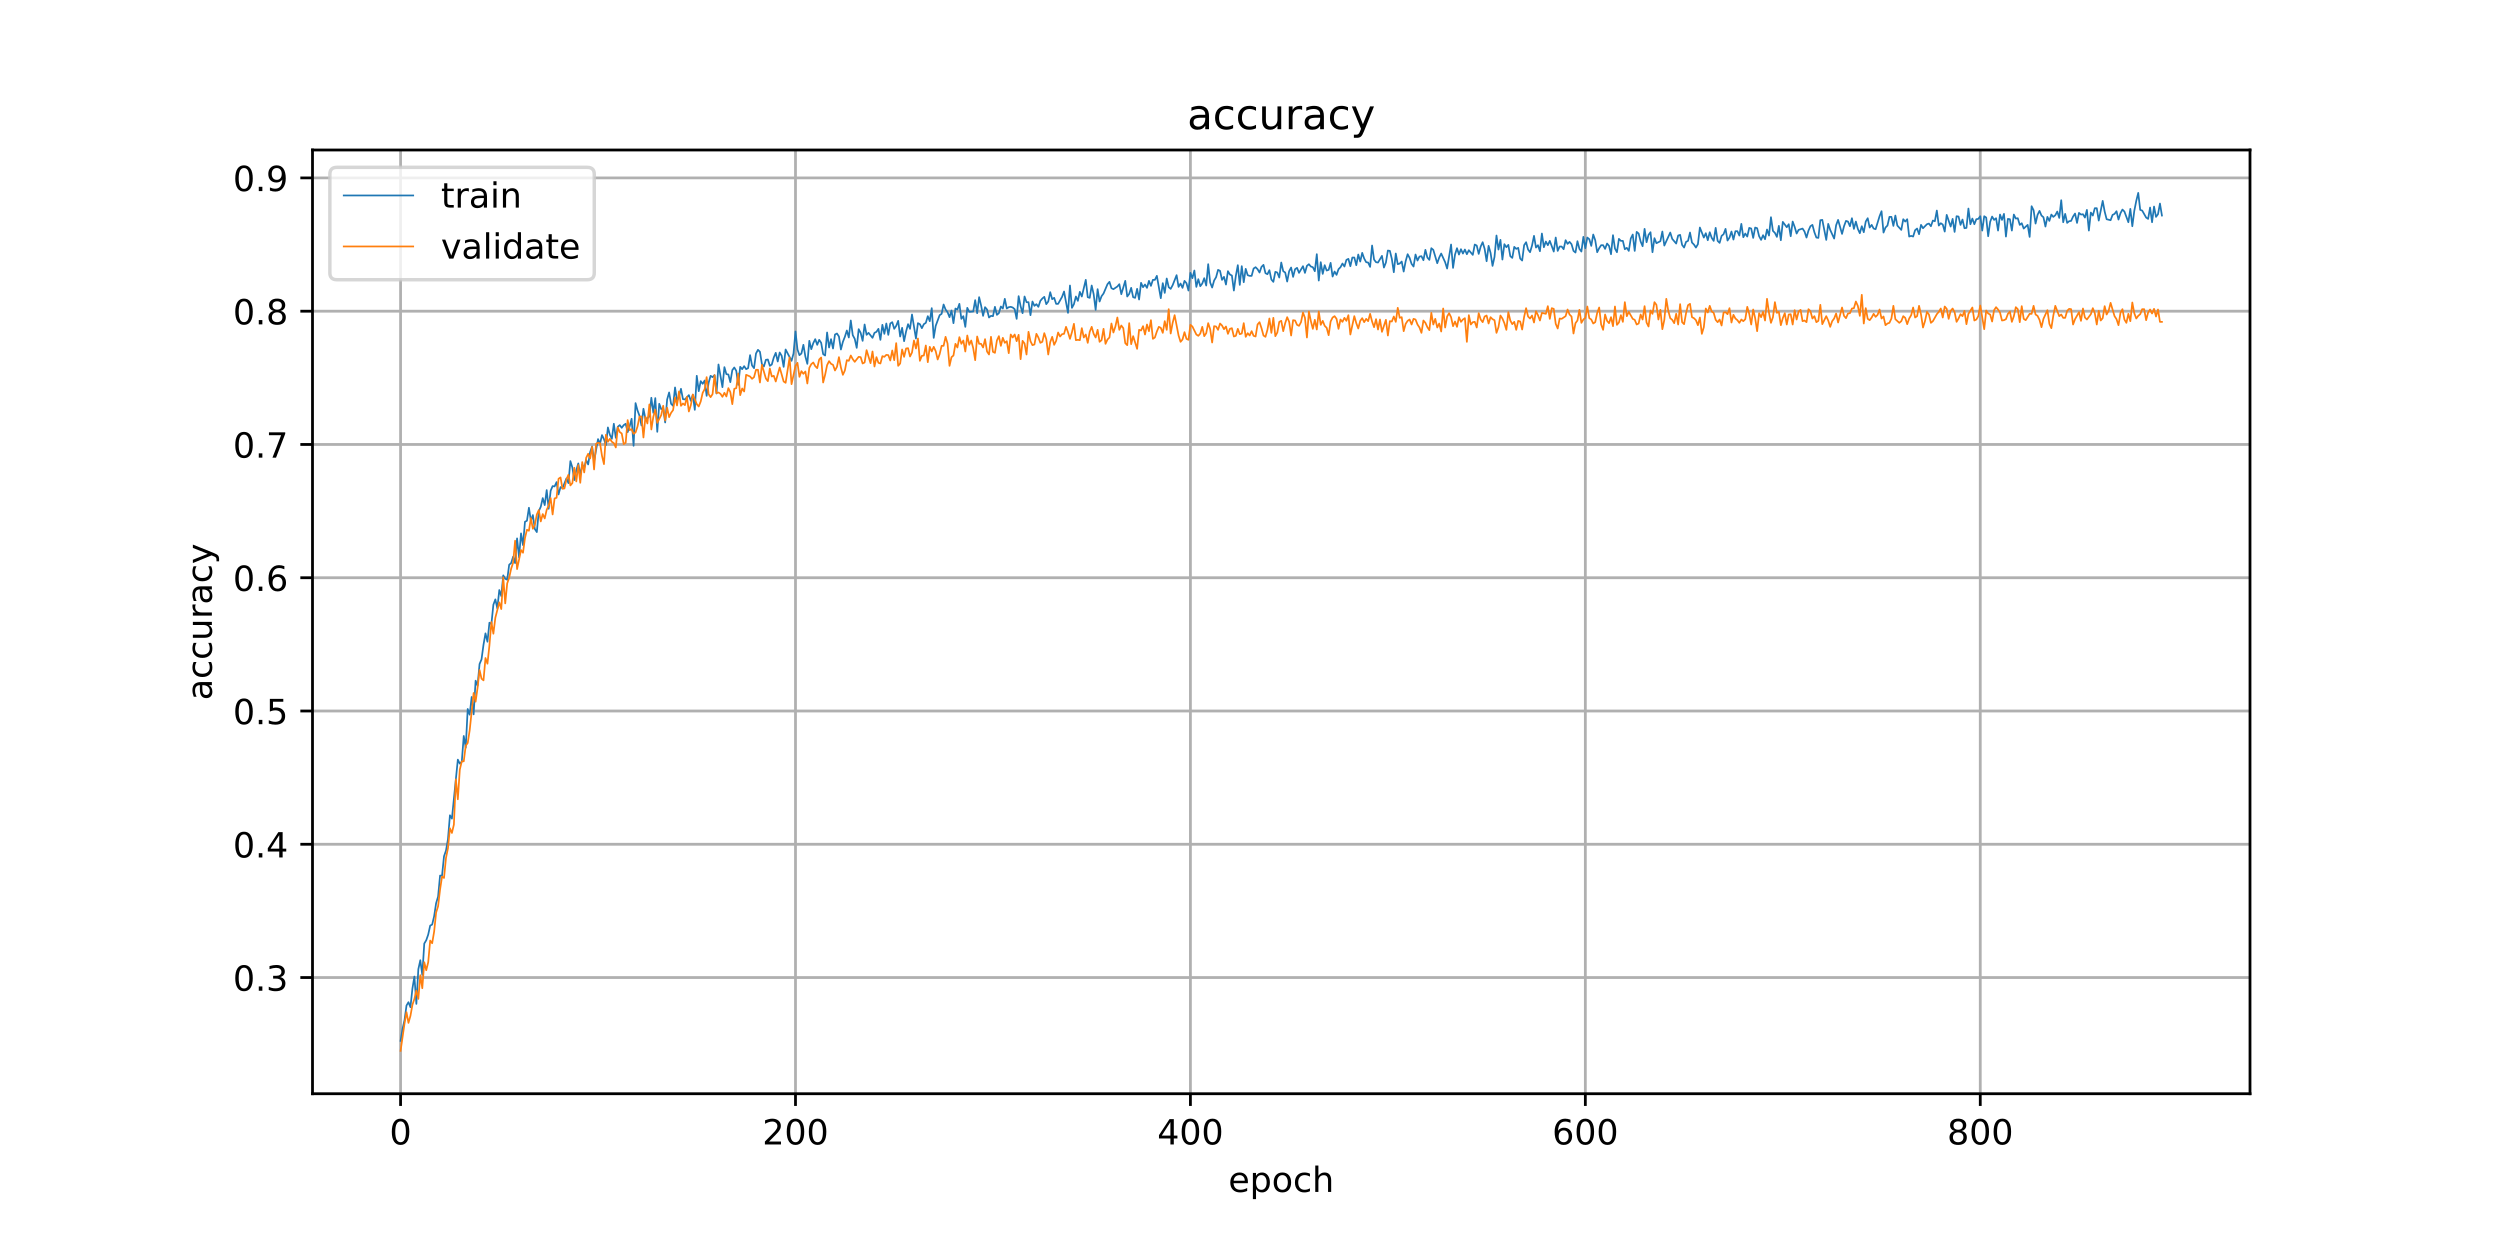 <?xml version="1.0" encoding="utf-8" standalone="no"?>
<!DOCTYPE svg PUBLIC "-//W3C//DTD SVG 1.1//EN"
  "http://www.w3.org/Graphics/SVG/1.1/DTD/svg11.dtd">
<!-- Created with matplotlib (https://matplotlib.org/) -->
<svg height="360pt" version="1.1" viewBox="0 0 720 360" width="720pt" xmlns="http://www.w3.org/2000/svg" xmlns:xlink="http://www.w3.org/1999/xlink">
 <defs>
  <style type="text/css">
*{stroke-linecap:butt;stroke-linejoin:round;}
  </style>
 </defs>
 <g id="figure_1">
  <g id="patch_1">
   <path d="M 0 360 
L 720 360 
L 720 0 
L 0 0 
z
" style="fill:#ffffff;"/>
  </g>
  <g id="axes_1">
   <g id="patch_2">
    <path d="M 90 315 
L 648 315 
L 648 43.2 
L 90 43.2 
z
" style="fill:#ffffff;"/>
   </g>
   <g id="matplotlib.axis_1">
    <g id="xtick_1">
     <g id="line2d_1">
      <path clip-path="url(#pf3c2c5bb67)" d="M 115.364 315 
L 115.364 43.2 
" style="fill:none;stroke:#b0b0b0;stroke-linecap:square;stroke-width:0.8;"/>
     </g>
     <g id="line2d_2">
      <defs>
       <path d="M 0 0 
L 0 3.5 
" id="m7da9f12773" style="stroke:#000000;stroke-width:0.8;"/>
      </defs>
      <g>
       <use style="stroke:#000000;stroke-width:0.8;" x="115.364" xlink:href="#m7da9f12773" y="315"/>
      </g>
     </g>
     <g id="text_1">
      <!-- 0 -->
      <defs>
       <path d="M 31.781 66.406 
Q 24.172 66.406 20.328 58.906 
Q 16.5 51.422 16.5 36.375 
Q 16.5 21.391 20.328 13.891 
Q 24.172 6.391 31.781 6.391 
Q 39.453 6.391 43.281 13.891 
Q 47.125 21.391 47.125 36.375 
Q 47.125 51.422 43.281 58.906 
Q 39.453 66.406 31.781 66.406 
z
M 31.781 74.219 
Q 44.047 74.219 50.516 64.516 
Q 56.984 54.828 56.984 36.375 
Q 56.984 17.969 50.516 8.266 
Q 44.047 -1.422 31.781 -1.422 
Q 19.531 -1.422 13.062 8.266 
Q 6.594 17.969 6.594 36.375 
Q 6.594 54.828 13.062 64.516 
Q 19.531 74.219 31.781 74.219 
z
" id="DejaVuSans-48"/>
      </defs>
      <g transform="translate(112.182 329.598)scale(0.1 -0.1)">
       <use xlink:href="#DejaVuSans-48"/>
      </g>
     </g>
    </g>
    <g id="xtick_2">
     <g id="line2d_3">
      <path clip-path="url(#pf3c2c5bb67)" d="M 229.102 315 
L 229.102 43.2 
" style="fill:none;stroke:#b0b0b0;stroke-linecap:square;stroke-width:0.8;"/>
     </g>
     <g id="line2d_4">
      <g>
       <use style="stroke:#000000;stroke-width:0.8;" x="229.102" xlink:href="#m7da9f12773" y="315"/>
      </g>
     </g>
     <g id="text_2">
      <!-- 200 -->
      <defs>
       <path d="M 19.188 8.297 
L 53.609 8.297 
L 53.609 0 
L 7.328 0 
L 7.328 8.297 
Q 12.938 14.109 22.625 23.891 
Q 32.328 33.688 34.812 36.531 
Q 39.547 41.844 41.422 45.531 
Q 43.312 49.219 43.312 52.781 
Q 43.312 58.594 39.234 62.25 
Q 35.156 65.922 28.609 65.922 
Q 23.969 65.922 18.812 64.312 
Q 13.672 62.703 7.812 59.422 
L 7.812 69.391 
Q 13.766 71.781 18.938 73 
Q 24.125 74.219 28.422 74.219 
Q 39.75 74.219 46.484 68.547 
Q 53.219 62.891 53.219 53.422 
Q 53.219 48.922 51.531 44.891 
Q 49.859 40.875 45.406 35.406 
Q 44.188 33.984 37.641 27.219 
Q 31.109 20.453 19.188 8.297 
z
" id="DejaVuSans-50"/>
      </defs>
      <g transform="translate(219.558 329.598)scale(0.1 -0.1)">
       <use xlink:href="#DejaVuSans-50"/>
       <use x="63.623" xlink:href="#DejaVuSans-48"/>
       <use x="127.246" xlink:href="#DejaVuSans-48"/>
      </g>
     </g>
    </g>
    <g id="xtick_3">
     <g id="line2d_5">
      <path clip-path="url(#pf3c2c5bb67)" d="M 342.84 315 
L 342.84 43.2 
" style="fill:none;stroke:#b0b0b0;stroke-linecap:square;stroke-width:0.8;"/>
     </g>
     <g id="line2d_6">
      <g>
       <use style="stroke:#000000;stroke-width:0.8;" x="342.84" xlink:href="#m7da9f12773" y="315"/>
      </g>
     </g>
     <g id="text_3">
      <!-- 400 -->
      <defs>
       <path d="M 37.797 64.312 
L 12.891 25.391 
L 37.797 25.391 
z
M 35.203 72.906 
L 47.609 72.906 
L 47.609 25.391 
L 58.016 25.391 
L 58.016 17.188 
L 47.609 17.188 
L 47.609 0 
L 37.797 0 
L 37.797 17.188 
L 4.891 17.188 
L 4.891 26.703 
z
" id="DejaVuSans-52"/>
      </defs>
      <g transform="translate(333.296 329.598)scale(0.1 -0.1)">
       <use xlink:href="#DejaVuSans-52"/>
       <use x="63.623" xlink:href="#DejaVuSans-48"/>
       <use x="127.246" xlink:href="#DejaVuSans-48"/>
      </g>
     </g>
    </g>
    <g id="xtick_4">
     <g id="line2d_7">
      <path clip-path="url(#pf3c2c5bb67)" d="M 456.578 315 
L 456.578 43.2 
" style="fill:none;stroke:#b0b0b0;stroke-linecap:square;stroke-width:0.8;"/>
     </g>
     <g id="line2d_8">
      <g>
       <use style="stroke:#000000;stroke-width:0.8;" x="456.578" xlink:href="#m7da9f12773" y="315"/>
      </g>
     </g>
     <g id="text_4">
      <!-- 600 -->
      <defs>
       <path d="M 33.016 40.375 
Q 26.375 40.375 22.484 35.828 
Q 18.609 31.297 18.609 23.391 
Q 18.609 15.531 22.484 10.953 
Q 26.375 6.391 33.016 6.391 
Q 39.656 6.391 43.531 10.953 
Q 47.406 15.531 47.406 23.391 
Q 47.406 31.297 43.531 35.828 
Q 39.656 40.375 33.016 40.375 
z
M 52.594 71.297 
L 52.594 62.312 
Q 48.875 64.062 45.094 64.984 
Q 41.312 65.922 37.594 65.922 
Q 27.828 65.922 22.672 59.328 
Q 17.531 52.734 16.797 39.406 
Q 19.672 43.656 24.016 45.922 
Q 28.375 48.188 33.594 48.188 
Q 44.578 48.188 50.953 41.516 
Q 57.328 34.859 57.328 23.391 
Q 57.328 12.156 50.688 5.359 
Q 44.047 -1.422 33.016 -1.422 
Q 20.359 -1.422 13.672 8.266 
Q 6.984 17.969 6.984 36.375 
Q 6.984 53.656 15.188 63.938 
Q 23.391 74.219 37.203 74.219 
Q 40.922 74.219 44.703 73.484 
Q 48.484 72.75 52.594 71.297 
z
" id="DejaVuSans-54"/>
      </defs>
      <g transform="translate(447.035 329.598)scale(0.1 -0.1)">
       <use xlink:href="#DejaVuSans-54"/>
       <use x="63.623" xlink:href="#DejaVuSans-48"/>
       <use x="127.246" xlink:href="#DejaVuSans-48"/>
      </g>
     </g>
    </g>
    <g id="xtick_5">
     <g id="line2d_9">
      <path clip-path="url(#pf3c2c5bb67)" d="M 570.317 315 
L 570.317 43.2 
" style="fill:none;stroke:#b0b0b0;stroke-linecap:square;stroke-width:0.8;"/>
     </g>
     <g id="line2d_10">
      <g>
       <use style="stroke:#000000;stroke-width:0.8;" x="570.317" xlink:href="#m7da9f12773" y="315"/>
      </g>
     </g>
     <g id="text_5">
      <!-- 800 -->
      <defs>
       <path d="M 31.781 34.625 
Q 24.75 34.625 20.719 30.859 
Q 16.703 27.094 16.703 20.516 
Q 16.703 13.922 20.719 10.156 
Q 24.75 6.391 31.781 6.391 
Q 38.812 6.391 42.859 10.172 
Q 46.922 13.969 46.922 20.516 
Q 46.922 27.094 42.891 30.859 
Q 38.875 34.625 31.781 34.625 
z
M 21.922 38.812 
Q 15.578 40.375 12.031 44.719 
Q 8.5 49.078 8.5 55.328 
Q 8.5 64.062 14.719 69.141 
Q 20.953 74.219 31.781 74.219 
Q 42.672 74.219 48.875 69.141 
Q 55.078 64.062 55.078 55.328 
Q 55.078 49.078 51.531 44.719 
Q 48 40.375 41.703 38.812 
Q 48.828 37.156 52.797 32.312 
Q 56.781 27.484 56.781 20.516 
Q 56.781 9.906 50.312 4.234 
Q 43.844 -1.422 31.781 -1.422 
Q 19.734 -1.422 13.25 4.234 
Q 6.781 9.906 6.781 20.516 
Q 6.781 27.484 10.781 32.312 
Q 14.797 37.156 21.922 38.812 
z
M 18.312 54.391 
Q 18.312 48.734 21.844 45.562 
Q 25.391 42.391 31.781 42.391 
Q 38.141 42.391 41.719 45.562 
Q 45.312 48.734 45.312 54.391 
Q 45.312 60.062 41.719 63.234 
Q 38.141 66.406 31.781 66.406 
Q 25.391 66.406 21.844 63.234 
Q 18.312 60.062 18.312 54.391 
z
" id="DejaVuSans-56"/>
      </defs>
      <g transform="translate(560.773 329.598)scale(0.1 -0.1)">
       <use xlink:href="#DejaVuSans-56"/>
       <use x="63.623" xlink:href="#DejaVuSans-48"/>
       <use x="127.246" xlink:href="#DejaVuSans-48"/>
      </g>
     </g>
    </g>
    <g id="text_6">
     <!-- epoch -->
     <defs>
      <path d="M 56.203 29.594 
L 56.203 25.203 
L 14.891 25.203 
Q 15.484 15.922 20.484 11.062 
Q 25.484 6.203 34.422 6.203 
Q 39.594 6.203 44.453 7.469 
Q 49.312 8.734 54.109 11.281 
L 54.109 2.781 
Q 49.266 0.734 44.188 -0.344 
Q 39.109 -1.422 33.891 -1.422 
Q 20.797 -1.422 13.156 6.188 
Q 5.516 13.812 5.516 26.812 
Q 5.516 40.234 12.766 48.109 
Q 20.016 56 32.328 56 
Q 43.359 56 49.781 48.891 
Q 56.203 41.797 56.203 29.594 
z
M 47.219 32.234 
Q 47.125 39.594 43.094 43.984 
Q 39.062 48.391 32.422 48.391 
Q 24.906 48.391 20.391 44.141 
Q 15.875 39.891 15.188 32.172 
z
" id="DejaVuSans-101"/>
      <path d="M 18.109 8.203 
L 18.109 -20.797 
L 9.078 -20.797 
L 9.078 54.688 
L 18.109 54.688 
L 18.109 46.391 
Q 20.953 51.266 25.266 53.625 
Q 29.594 56 35.594 56 
Q 45.562 56 51.781 48.094 
Q 58.016 40.188 58.016 27.297 
Q 58.016 14.406 51.781 6.484 
Q 45.562 -1.422 35.594 -1.422 
Q 29.594 -1.422 25.266 0.953 
Q 20.953 3.328 18.109 8.203 
z
M 48.688 27.297 
Q 48.688 37.203 44.609 42.844 
Q 40.531 48.484 33.406 48.484 
Q 26.266 48.484 22.188 42.844 
Q 18.109 37.203 18.109 27.297 
Q 18.109 17.391 22.188 11.75 
Q 26.266 6.109 33.406 6.109 
Q 40.531 6.109 44.609 11.75 
Q 48.688 17.391 48.688 27.297 
z
" id="DejaVuSans-112"/>
      <path d="M 30.609 48.391 
Q 23.391 48.391 19.188 42.75 
Q 14.984 37.109 14.984 27.297 
Q 14.984 17.484 19.156 11.844 
Q 23.344 6.203 30.609 6.203 
Q 37.797 6.203 41.984 11.859 
Q 46.188 17.531 46.188 27.297 
Q 46.188 37.016 41.984 42.703 
Q 37.797 48.391 30.609 48.391 
z
M 30.609 56 
Q 42.328 56 49.016 48.375 
Q 55.719 40.766 55.719 27.297 
Q 55.719 13.875 49.016 6.219 
Q 42.328 -1.422 30.609 -1.422 
Q 18.844 -1.422 12.172 6.219 
Q 5.516 13.875 5.516 27.297 
Q 5.516 40.766 12.172 48.375 
Q 18.844 56 30.609 56 
z
" id="DejaVuSans-111"/>
      <path d="M 48.781 52.594 
L 48.781 44.188 
Q 44.969 46.297 41.141 47.344 
Q 37.312 48.391 33.406 48.391 
Q 24.656 48.391 19.812 42.844 
Q 14.984 37.312 14.984 27.297 
Q 14.984 17.281 19.812 11.734 
Q 24.656 6.203 33.406 6.203 
Q 37.312 6.203 41.141 7.25 
Q 44.969 8.297 48.781 10.406 
L 48.781 2.094 
Q 45.016 0.344 40.984 -0.531 
Q 36.969 -1.422 32.422 -1.422 
Q 20.062 -1.422 12.781 6.344 
Q 5.516 14.109 5.516 27.297 
Q 5.516 40.672 12.859 48.328 
Q 20.219 56 33.016 56 
Q 37.156 56 41.109 55.141 
Q 45.062 54.297 48.781 52.594 
z
" id="DejaVuSans-99"/>
      <path d="M 54.891 33.016 
L 54.891 0 
L 45.906 0 
L 45.906 32.719 
Q 45.906 40.484 42.875 44.328 
Q 39.844 48.188 33.797 48.188 
Q 26.516 48.188 22.312 43.547 
Q 18.109 38.922 18.109 30.906 
L 18.109 0 
L 9.078 0 
L 9.078 75.984 
L 18.109 75.984 
L 18.109 46.188 
Q 21.344 51.125 25.703 53.562 
Q 30.078 56 35.797 56 
Q 45.219 56 50.047 50.172 
Q 54.891 44.344 54.891 33.016 
z
" id="DejaVuSans-104"/>
     </defs>
     <g transform="translate(353.772 343.277)scale(0.1 -0.1)">
      <use xlink:href="#DejaVuSans-101"/>
      <use x="61.523" xlink:href="#DejaVuSans-112"/>
      <use x="125" xlink:href="#DejaVuSans-111"/>
      <use x="186.182" xlink:href="#DejaVuSans-99"/>
      <use x="241.162" xlink:href="#DejaVuSans-104"/>
     </g>
    </g>
   </g>
   <g id="matplotlib.axis_2">
    <g id="ytick_1">
     <g id="line2d_11">
      <path clip-path="url(#pf3c2c5bb67)" d="M 90 281.535 
L 648 281.535 
" style="fill:none;stroke:#b0b0b0;stroke-linecap:square;stroke-width:0.8;"/>
     </g>
     <g id="line2d_12">
      <defs>
       <path d="M 0 0 
L -3.5 0 
" id="ma623a651d2" style="stroke:#000000;stroke-width:0.8;"/>
      </defs>
      <g>
       <use style="stroke:#000000;stroke-width:0.8;" x="90" xlink:href="#ma623a651d2" y="281.535"/>
      </g>
     </g>
     <g id="text_7">
      <!-- 0.3 -->
      <defs>
       <path d="M 10.688 12.406 
L 21 12.406 
L 21 0 
L 10.688 0 
z
" id="DejaVuSans-46"/>
       <path d="M 40.578 39.312 
Q 47.656 37.797 51.625 33 
Q 55.609 28.219 55.609 21.188 
Q 55.609 10.406 48.188 4.484 
Q 40.766 -1.422 27.094 -1.422 
Q 22.516 -1.422 17.656 -0.516 
Q 12.797 0.391 7.625 2.203 
L 7.625 11.719 
Q 11.719 9.328 16.594 8.109 
Q 21.484 6.891 26.812 6.891 
Q 36.078 6.891 40.938 10.547 
Q 45.797 14.203 45.797 21.188 
Q 45.797 27.641 41.281 31.266 
Q 36.766 34.906 28.719 34.906 
L 20.219 34.906 
L 20.219 43.016 
L 29.109 43.016 
Q 36.375 43.016 40.234 45.922 
Q 44.094 48.828 44.094 54.297 
Q 44.094 59.906 40.109 62.906 
Q 36.141 65.922 28.719 65.922 
Q 24.656 65.922 20.016 65.031 
Q 15.375 64.156 9.812 62.312 
L 9.812 71.094 
Q 15.438 72.656 20.344 73.438 
Q 25.25 74.219 29.594 74.219 
Q 40.828 74.219 47.359 69.109 
Q 53.906 64.016 53.906 55.328 
Q 53.906 49.266 50.438 45.094 
Q 46.969 40.922 40.578 39.312 
z
" id="DejaVuSans-51"/>
      </defs>
      <g transform="translate(67.097 285.334)scale(0.1 -0.1)">
       <use xlink:href="#DejaVuSans-48"/>
       <use x="63.623" xlink:href="#DejaVuSans-46"/>
       <use x="95.41" xlink:href="#DejaVuSans-51"/>
      </g>
     </g>
    </g>
    <g id="ytick_2">
     <g id="line2d_13">
      <path clip-path="url(#pf3c2c5bb67)" d="M 90 243.152 
L 648 243.152 
" style="fill:none;stroke:#b0b0b0;stroke-linecap:square;stroke-width:0.8;"/>
     </g>
     <g id="line2d_14">
      <g>
       <use style="stroke:#000000;stroke-width:0.8;" x="90" xlink:href="#ma623a651d2" y="243.152"/>
      </g>
     </g>
     <g id="text_8">
      <!-- 0.4 -->
      <g transform="translate(67.097 246.951)scale(0.1 -0.1)">
       <use xlink:href="#DejaVuSans-48"/>
       <use x="63.623" xlink:href="#DejaVuSans-46"/>
       <use x="95.41" xlink:href="#DejaVuSans-52"/>
      </g>
     </g>
    </g>
    <g id="ytick_3">
     <g id="line2d_15">
      <path clip-path="url(#pf3c2c5bb67)" d="M 90 204.769 
L 648 204.769 
" style="fill:none;stroke:#b0b0b0;stroke-linecap:square;stroke-width:0.8;"/>
     </g>
     <g id="line2d_16">
      <g>
       <use style="stroke:#000000;stroke-width:0.8;" x="90" xlink:href="#ma623a651d2" y="204.769"/>
      </g>
     </g>
     <g id="text_9">
      <!-- 0.5 -->
      <defs>
       <path d="M 10.797 72.906 
L 49.516 72.906 
L 49.516 64.594 
L 19.828 64.594 
L 19.828 46.734 
Q 21.969 47.469 24.109 47.828 
Q 26.266 48.188 28.422 48.188 
Q 40.625 48.188 47.75 41.5 
Q 54.891 34.812 54.891 23.391 
Q 54.891 11.625 47.562 5.094 
Q 40.234 -1.422 26.906 -1.422 
Q 22.312 -1.422 17.547 -0.641 
Q 12.797 0.141 7.719 1.703 
L 7.719 11.625 
Q 12.109 9.234 16.797 8.062 
Q 21.484 6.891 26.703 6.891 
Q 35.156 6.891 40.078 11.328 
Q 45.016 15.766 45.016 23.391 
Q 45.016 31 40.078 35.438 
Q 35.156 39.891 26.703 39.891 
Q 22.75 39.891 18.812 39.016 
Q 14.891 38.141 10.797 36.281 
z
" id="DejaVuSans-53"/>
      </defs>
      <g transform="translate(67.097 208.568)scale(0.1 -0.1)">
       <use xlink:href="#DejaVuSans-48"/>
       <use x="63.623" xlink:href="#DejaVuSans-46"/>
       <use x="95.41" xlink:href="#DejaVuSans-53"/>
      </g>
     </g>
    </g>
    <g id="ytick_4">
     <g id="line2d_17">
      <path clip-path="url(#pf3c2c5bb67)" d="M 90 166.386 
L 648 166.386 
" style="fill:none;stroke:#b0b0b0;stroke-linecap:square;stroke-width:0.8;"/>
     </g>
     <g id="line2d_18">
      <g>
       <use style="stroke:#000000;stroke-width:0.8;" x="90" xlink:href="#ma623a651d2" y="166.386"/>
      </g>
     </g>
     <g id="text_10">
      <!-- 0.6 -->
      <g transform="translate(67.097 170.185)scale(0.1 -0.1)">
       <use xlink:href="#DejaVuSans-48"/>
       <use x="63.623" xlink:href="#DejaVuSans-46"/>
       <use x="95.41" xlink:href="#DejaVuSans-54"/>
      </g>
     </g>
    </g>
    <g id="ytick_5">
     <g id="line2d_19">
      <path clip-path="url(#pf3c2c5bb67)" d="M 90 128.003 
L 648 128.003 
" style="fill:none;stroke:#b0b0b0;stroke-linecap:square;stroke-width:0.8;"/>
     </g>
     <g id="line2d_20">
      <g>
       <use style="stroke:#000000;stroke-width:0.8;" x="90" xlink:href="#ma623a651d2" y="128.003"/>
      </g>
     </g>
     <g id="text_11">
      <!-- 0.7 -->
      <defs>
       <path d="M 8.203 72.906 
L 55.078 72.906 
L 55.078 68.703 
L 28.609 0 
L 18.312 0 
L 43.219 64.594 
L 8.203 64.594 
z
" id="DejaVuSans-55"/>
      </defs>
      <g transform="translate(67.097 131.802)scale(0.1 -0.1)">
       <use xlink:href="#DejaVuSans-48"/>
       <use x="63.623" xlink:href="#DejaVuSans-46"/>
       <use x="95.41" xlink:href="#DejaVuSans-55"/>
      </g>
     </g>
    </g>
    <g id="ytick_6">
     <g id="line2d_21">
      <path clip-path="url(#pf3c2c5bb67)" d="M 90 89.62 
L 648 89.62 
" style="fill:none;stroke:#b0b0b0;stroke-linecap:square;stroke-width:0.8;"/>
     </g>
     <g id="line2d_22">
      <g>
       <use style="stroke:#000000;stroke-width:0.8;" x="90" xlink:href="#ma623a651d2" y="89.62"/>
      </g>
     </g>
     <g id="text_12">
      <!-- 0.8 -->
      <g transform="translate(67.097 93.419)scale(0.1 -0.1)">
       <use xlink:href="#DejaVuSans-48"/>
       <use x="63.623" xlink:href="#DejaVuSans-46"/>
       <use x="95.41" xlink:href="#DejaVuSans-56"/>
      </g>
     </g>
    </g>
    <g id="ytick_7">
     <g id="line2d_23">
      <path clip-path="url(#pf3c2c5bb67)" d="M 90 51.236 
L 648 51.236 
" style="fill:none;stroke:#b0b0b0;stroke-linecap:square;stroke-width:0.8;"/>
     </g>
     <g id="line2d_24">
      <g>
       <use style="stroke:#000000;stroke-width:0.8;" x="90" xlink:href="#ma623a651d2" y="51.236"/>
      </g>
     </g>
     <g id="text_13">
      <!-- 0.9 -->
      <defs>
       <path d="M 10.984 1.516 
L 10.984 10.5 
Q 14.703 8.734 18.5 7.812 
Q 22.312 6.891 25.984 6.891 
Q 35.75 6.891 40.891 13.453 
Q 46.047 20.016 46.781 33.406 
Q 43.953 29.203 39.594 26.953 
Q 35.25 24.703 29.984 24.703 
Q 19.047 24.703 12.672 31.312 
Q 6.297 37.938 6.297 49.422 
Q 6.297 60.641 12.938 67.422 
Q 19.578 74.219 30.609 74.219 
Q 43.266 74.219 49.922 64.516 
Q 56.594 54.828 56.594 36.375 
Q 56.594 19.141 48.406 8.859 
Q 40.234 -1.422 26.422 -1.422 
Q 22.703 -1.422 18.891 -0.688 
Q 15.094 0.047 10.984 1.516 
z
M 30.609 32.422 
Q 37.25 32.422 41.125 36.953 
Q 45.016 41.5 45.016 49.422 
Q 45.016 57.281 41.125 61.844 
Q 37.25 66.406 30.609 66.406 
Q 23.969 66.406 20.094 61.844 
Q 16.219 57.281 16.219 49.422 
Q 16.219 41.5 20.094 36.953 
Q 23.969 32.422 30.609 32.422 
z
" id="DejaVuSans-57"/>
      </defs>
      <g transform="translate(67.097 55.036)scale(0.1 -0.1)">
       <use xlink:href="#DejaVuSans-48"/>
       <use x="63.623" xlink:href="#DejaVuSans-46"/>
       <use x="95.41" xlink:href="#DejaVuSans-57"/>
      </g>
     </g>
    </g>
    <g id="text_14">
     <!-- accuracy -->
     <defs>
      <path d="M 34.281 27.484 
Q 23.391 27.484 19.188 25 
Q 14.984 22.516 14.984 16.5 
Q 14.984 11.719 18.141 8.906 
Q 21.297 6.109 26.703 6.109 
Q 34.188 6.109 38.703 11.406 
Q 43.219 16.703 43.219 25.484 
L 43.219 27.484 
z
M 52.203 31.203 
L 52.203 0 
L 43.219 0 
L 43.219 8.297 
Q 40.141 3.328 35.547 0.953 
Q 30.953 -1.422 24.312 -1.422 
Q 15.922 -1.422 10.953 3.297 
Q 6 8.016 6 15.922 
Q 6 25.141 12.172 29.828 
Q 18.359 34.516 30.609 34.516 
L 43.219 34.516 
L 43.219 35.406 
Q 43.219 41.609 39.141 45 
Q 35.062 48.391 27.688 48.391 
Q 23 48.391 18.547 47.266 
Q 14.109 46.141 10.016 43.891 
L 10.016 52.203 
Q 14.938 54.109 19.578 55.047 
Q 24.219 56 28.609 56 
Q 40.484 56 46.344 49.844 
Q 52.203 43.703 52.203 31.203 
z
" id="DejaVuSans-97"/>
      <path d="M 8.5 21.578 
L 8.5 54.688 
L 17.484 54.688 
L 17.484 21.922 
Q 17.484 14.156 20.5 10.266 
Q 23.531 6.391 29.594 6.391 
Q 36.859 6.391 41.078 11.031 
Q 45.312 15.672 45.312 23.688 
L 45.312 54.688 
L 54.297 54.688 
L 54.297 0 
L 45.312 0 
L 45.312 8.406 
Q 42.047 3.422 37.719 1 
Q 33.406 -1.422 27.688 -1.422 
Q 18.266 -1.422 13.375 4.438 
Q 8.5 10.297 8.5 21.578 
z
M 31.109 56 
z
" id="DejaVuSans-117"/>
      <path d="M 41.109 46.297 
Q 39.594 47.172 37.812 47.578 
Q 36.031 48 33.891 48 
Q 26.266 48 22.188 43.047 
Q 18.109 38.094 18.109 28.812 
L 18.109 0 
L 9.078 0 
L 9.078 54.688 
L 18.109 54.688 
L 18.109 46.188 
Q 20.953 51.172 25.484 53.578 
Q 30.031 56 36.531 56 
Q 37.453 56 38.578 55.875 
Q 39.703 55.766 41.062 55.516 
z
" id="DejaVuSans-114"/>
      <path d="M 32.172 -5.078 
Q 28.375 -14.844 24.75 -17.812 
Q 21.141 -20.797 15.094 -20.797 
L 7.906 -20.797 
L 7.906 -13.281 
L 13.188 -13.281 
Q 16.891 -13.281 18.938 -11.516 
Q 21 -9.766 23.484 -3.219 
L 25.094 0.875 
L 2.984 54.688 
L 12.5 54.688 
L 29.594 11.922 
L 46.688 54.688 
L 56.203 54.688 
z
" id="DejaVuSans-121"/>
     </defs>
     <g transform="translate(61.017 201.659)rotate(-90)scale(0.1 -0.1)">
      <use xlink:href="#DejaVuSans-97"/>
      <use x="61.279" xlink:href="#DejaVuSans-99"/>
      <use x="116.26" xlink:href="#DejaVuSans-99"/>
      <use x="171.24" xlink:href="#DejaVuSans-117"/>
      <use x="234.619" xlink:href="#DejaVuSans-114"/>
      <use x="275.732" xlink:href="#DejaVuSans-97"/>
      <use x="337.012" xlink:href="#DejaVuSans-99"/>
      <use x="391.992" xlink:href="#DejaVuSans-121"/>
     </g>
    </g>
   </g>
   <g id="line2d_25">
    <path clip-path="url(#pf3c2c5bb67)" d="M 115.364 299.767 
L 115.932 296.312 
L 116.501 293.817 
L 117.07 289.595 
L 117.638 288.636 
L 118.207 290.075 
L 118.776 284.701 
L 119.344 281.247 
L 119.913 289.115 
L 120.482 279.136 
L 121.051 276.545 
L 121.619 280.767 
L 122.188 271.747 
L 122.757 270.788 
L 123.325 269.156 
L 123.894 266.565 
L 124.463 266.278 
L 125.031 263.879 
L 125.6 260.136 
L 126.169 258.217 
L 126.737 252.172 
L 127.306 252.172 
L 127.875 246.606 
L 128.444 244.975 
L 129.012 241.712 
L 129.581 234.803 
L 130.15 235.763 
L 131.856 218.778 
L 132.424 219.93 
L 132.993 219.354 
L 133.562 211.965 
L 134.13 215.324 
L 134.699 204.193 
L 135.268 205.824 
L 135.837 200.738 
L 136.405 205.728 
L 136.974 196.037 
L 137.543 197.476 
L 138.111 191.239 
L 138.68 189.895 
L 139.249 185.673 
L 139.817 182.411 
L 140.386 184.809 
L 140.955 179.34 
L 141.523 179.724 
L 142.092 174.158 
L 142.661 172.623 
L 143.23 175.214 
L 143.798 169.936 
L 144.367 171.663 
L 144.936 165.714 
L 145.504 166.673 
L 146.073 166.961 
L 146.642 162.643 
L 147.21 162.163 
L 147.779 160.34 
L 148.348 162.163 
L 148.916 155.063 
L 149.485 160.532 
L 150.054 153.623 
L 150.623 156.982 
L 151.191 150.265 
L 151.76 149.977 
L 152.329 146.235 
L 152.897 149.977 
L 153.466 148.346 
L 154.035 152.376 
L 154.603 153.239 
L 155.172 147.194 
L 155.741 145.947 
L 156.309 143.452 
L 156.878 145.467 
L 157.447 141.149 
L 158.015 146.522 
L 158.584 141.341 
L 159.153 139.997 
L 159.722 140.093 
L 160.29 138.846 
L 160.859 142.396 
L 161.428 140.285 
L 161.996 140.573 
L 163.134 137.79 
L 163.702 139.134 
L 164.271 132.8 
L 164.84 134.624 
L 165.408 138.27 
L 165.977 135.391 
L 166.546 133.472 
L 167.115 136.831 
L 167.683 133.856 
L 168.252 134.72 
L 168.821 132.513 
L 169.389 133.76 
L 169.958 130.21 
L 170.527 128.578 
L 171.095 132.8 
L 172.233 126.467 
L 172.801 127.811 
L 173.37 125.316 
L 173.939 126.467 
L 174.508 128.194 
L 175.076 123.109 
L 175.645 125.22 
L 176.214 126.371 
L 176.782 122.053 
L 177.351 126.083 
L 177.92 122.917 
L 178.488 122.437 
L 179.057 123.205 
L 179.626 122.437 
L 180.194 122.053 
L 180.763 124.452 
L 181.332 122.821 
L 181.901 120.614 
L 182.469 128.386 
L 183.038 116.104 
L 183.607 118.215 
L 184.175 119.75 
L 184.744 122.533 
L 185.313 117.735 
L 185.881 120.614 
L 186.45 120.422 
L 187.019 119.942 
L 187.587 114.568 
L 188.156 118.887 
L 188.725 114.664 
L 189.294 124.356 
L 189.862 116.296 
L 190.431 117.831 
L 191 117.639 
L 191.568 121.669 
L 192.137 115.048 
L 192.706 113.033 
L 193.274 116.296 
L 193.843 116.871 
L 194.412 111.594 
L 194.98 115.432 
L 195.549 114.185 
L 196.118 111.978 
L 196.687 114.952 
L 197.255 115.048 
L 198.393 113.801 
L 198.961 115.432 
L 199.53 113.705 
L 200.099 118.023 
L 200.667 108.235 
L 201.236 112.649 
L 201.805 109.771 
L 202.373 110.538 
L 202.942 109.579 
L 203.511 113.993 
L 204.079 110.25 
L 204.648 108.235 
L 205.217 108.619 
L 205.786 108.043 
L 206.354 113.321 
L 206.923 104.973 
L 208.06 111.498 
L 208.629 105.74 
L 209.198 107.755 
L 209.766 107.851 
L 210.335 110.058 
L 210.904 106.604 
L 211.472 105.836 
L 212.041 106.796 
L 212.61 110.826 
L 213.179 105.644 
L 213.747 106.316 
L 214.316 105.453 
L 214.885 106.316 
L 215.453 106.028 
L 216.022 102.286 
L 216.591 105.261 
L 217.159 106.028 
L 217.728 101.806 
L 218.297 100.751 
L 218.865 101.326 
L 219.434 104.877 
L 220.003 105.548 
L 220.572 103.629 
L 221.14 103.533 
L 221.709 105.357 
L 222.278 104.973 
L 222.846 102.958 
L 223.415 101.614 
L 223.984 104.109 
L 224.552 101.518 
L 225.121 102.478 
L 225.69 105.644 
L 226.258 100.655 
L 227.965 103.917 
L 228.533 101.806 
L 229.102 95.473 
L 229.671 100.655 
L 230.239 102.286 
L 230.808 101.806 
L 231.377 99.311 
L 231.945 102.67 
L 232.514 104.781 
L 233.083 98.16 
L 233.651 100.559 
L 234.22 98.831 
L 234.789 97.68 
L 235.358 99.311 
L 235.926 97.872 
L 236.495 98.735 
L 237.064 101.998 
L 237.632 102.382 
L 238.201 95.761 
L 238.77 100.079 
L 239.338 97.68 
L 239.907 100.367 
L 240.476 96.337 
L 241.044 96.049 
L 241.613 96.912 
L 242.182 100.655 
L 242.751 98.448 
L 243.319 97.008 
L 243.888 95.185 
L 244.457 97.2 
L 245.025 92.306 
L 245.594 96.528 
L 246.163 97.584 
L 246.731 100.175 
L 247.3 94.801 
L 247.869 95.857 
L 248.437 98.16 
L 249.006 93.458 
L 249.575 96.432 
L 250.143 95.857 
L 251.281 97.296 
L 251.85 95.857 
L 252.418 95.569 
L 252.987 94.705 
L 253.556 97.872 
L 254.124 93.554 
L 254.693 96.145 
L 255.262 93.17 
L 255.83 96.432 
L 256.399 93.17 
L 256.968 92.786 
L 257.536 94.705 
L 258.105 93.842 
L 258.674 92.402 
L 259.243 96.912 
L 259.811 94.417 
L 260.38 98.256 
L 260.949 95.473 
L 261.517 93.362 
L 262.086 94.705 
L 262.655 90.579 
L 263.792 97.488 
L 264.361 93.074 
L 264.929 93.362 
L 265.498 94.513 
L 266.067 93.362 
L 266.636 92.978 
L 267.204 91.059 
L 267.773 92.498 
L 268.342 88.756 
L 268.91 97.296 
L 269.479 93.842 
L 270.616 90.771 
L 271.185 90.387 
L 271.754 87.7 
L 272.322 89.14 
L 272.891 89.907 
L 273.46 91.347 
L 274.029 89.428 
L 274.597 93.074 
L 275.166 88.852 
L 275.735 89.14 
L 276.303 87.508 
L 276.872 91.827 
L 277.441 91.059 
L 278.009 94.13 
L 278.578 88.66 
L 279.147 89.811 
L 280.284 89.715 
L 280.853 86.453 
L 281.422 90.195 
L 281.99 85.589 
L 282.559 87.988 
L 283.128 90.963 
L 283.696 88.468 
L 284.265 89.14 
L 284.834 91.443 
L 285.402 90.963 
L 285.971 91.059 
L 286.54 88.372 
L 287.108 90.675 
L 287.677 90.195 
L 288.246 88.276 
L 288.815 88.852 
L 289.383 86.069 
L 289.952 88.852 
L 290.521 88.468 
L 291.089 88.372 
L 291.658 88.564 
L 292.227 89.044 
L 292.795 91.827 
L 293.364 85.301 
L 293.933 88.18 
L 294.501 90.195 
L 295.07 85.397 
L 295.639 87.029 
L 296.208 87.029 
L 296.776 90.771 
L 297.345 86.837 
L 297.914 88.084 
L 298.482 87.604 
L 299.051 88.372 
L 299.62 86.645 
L 300.188 85.973 
L 300.757 85.493 
L 301.326 87.604 
L 301.894 86.837 
L 302.463 84.15 
L 303.032 86.165 
L 303.6 85.781 
L 304.169 87.508 
L 304.738 87.508 
L 305.875 85.493 
L 306.444 83.958 
L 307.581 90.099 
L 308.15 82.231 
L 308.719 88.66 
L 309.287 87.604 
L 309.856 85.397 
L 310.425 86.645 
L 310.993 84.054 
L 311.562 85.397 
L 312.7 80.599 
L 313.268 85.589 
L 313.837 85.781 
L 314.406 82.231 
L 314.974 84.726 
L 315.543 89.236 
L 316.112 83.286 
L 316.68 86.837 
L 317.249 85.301 
L 317.818 84.534 
L 318.955 81.847 
L 319.524 81.175 
L 320.093 82.998 
L 320.661 83.286 
L 321.799 82.519 
L 322.367 81.847 
L 322.936 84.726 
L 324.073 80.887 
L 324.642 85.397 
L 325.211 84.63 
L 325.779 82.902 
L 326.348 85.589 
L 326.917 85.781 
L 327.486 83.19 
L 328.054 86.261 
L 328.623 81.463 
L 329.192 82.711 
L 329.76 81.943 
L 330.329 82.902 
L 330.898 80.887 
L 331.466 82.327 
L 332.035 80.599 
L 332.604 80.599 
L 333.172 79.448 
L 334.31 85.877 
L 334.879 81.559 
L 335.447 84.342 
L 336.016 80.216 
L 336.585 82.711 
L 337.153 83.19 
L 337.722 82.135 
L 338.859 79.256 
L 339.428 82.615 
L 339.997 81.655 
L 340.565 82.902 
L 341.134 80.887 
L 341.703 81.559 
L 342.272 83.67 
L 342.84 78.584 
L 343.409 80.12 
L 343.978 77.913 
L 344.546 82.615 
L 345.115 80.408 
L 345.684 82.423 
L 346.252 81.655 
L 346.821 80.12 
L 347.39 82.231 
L 347.958 76.089 
L 348.527 81.367 
L 349.096 82.807 
L 349.664 80.791 
L 350.233 79.832 
L 350.802 77.721 
L 351.371 78.009 
L 351.939 80.599 
L 352.508 79.736 
L 353.077 81.943 
L 353.645 78.105 
L 354.214 79.064 
L 354.783 79.352 
L 355.351 83.67 
L 355.92 79.448 
L 356.489 76.377 
L 357.057 82.039 
L 357.626 76.665 
L 358.195 81.271 
L 358.764 77.433 
L 359.332 79.256 
L 359.901 79.448 
L 360.47 79.448 
L 361.038 77.337 
L 361.607 76.953 
L 362.176 77.529 
L 362.744 78.488 
L 363.313 76.857 
L 363.882 76.281 
L 364.45 78.68 
L 365.019 78.968 
L 365.588 77.817 
L 366.157 80.504 
L 366.725 81.175 
L 367.294 78.297 
L 367.863 78.488 
L 368.431 79.928 
L 369 75.61 
L 369.569 78.105 
L 370.137 78.488 
L 370.706 81.079 
L 371.275 78.105 
L 371.843 77.049 
L 372.412 79.736 
L 372.981 77.529 
L 373.55 77.145 
L 374.118 78.584 
L 375.256 76.665 
L 375.824 78.584 
L 376.393 76.569 
L 376.962 76.089 
L 377.53 76.761 
L 378.099 76.953 
L 378.668 78.105 
L 379.236 73.211 
L 379.805 80.791 
L 380.374 75.514 
L 380.943 78.872 
L 381.511 76.377 
L 382.08 77.913 
L 382.649 77.721 
L 383.217 75.706 
L 383.786 79.64 
L 384.355 78.201 
L 384.923 79.16 
L 385.492 77.529 
L 386.061 76.953 
L 386.629 75.898 
L 387.198 76.761 
L 387.767 74.842 
L 388.336 74.554 
L 388.904 76.665 
L 389.473 74.17 
L 390.042 74.17 
L 390.61 76.377 
L 391.179 73.307 
L 391.748 75.322 
L 392.316 72.827 
L 392.885 74.458 
L 393.454 75.514 
L 394.022 75.61 
L 394.591 76.857 
L 395.16 70.716 
L 395.728 74.746 
L 396.297 75.514 
L 396.866 75.61 
L 398.003 73.691 
L 398.572 77.049 
L 399.141 75.61 
L 399.709 72.155 
L 400.278 72.251 
L 400.847 74.554 
L 401.415 78.392 
L 401.984 73.019 
L 402.553 76.089 
L 403.121 75.898 
L 403.69 75.322 
L 404.259 78.201 
L 404.828 75.226 
L 405.396 73.211 
L 405.965 74.266 
L 406.534 75.994 
L 407.102 76.761 
L 407.671 73.307 
L 408.24 75.034 
L 408.808 73.882 
L 409.377 73.786 
L 409.946 74.938 
L 410.514 71.963 
L 411.083 74.17 
L 411.652 74.842 
L 412.221 71.484 
L 412.789 71.963 
L 413.927 75.802 
L 414.495 74.17 
L 415.064 73.019 
L 416.201 75.514 
L 416.77 77.337 
L 417.907 70.428 
L 418.476 77.145 
L 419.045 73.307 
L 419.614 71.484 
L 420.182 73.307 
L 420.751 71.771 
L 421.32 73.019 
L 421.888 71.867 
L 422.457 73.211 
L 423.026 72.059 
L 424.163 73.403 
L 424.732 70.428 
L 425.3 70.716 
L 425.869 73.115 
L 426.438 71.004 
L 427.007 69.756 
L 427.575 71.675 
L 428.144 75.226 
L 428.713 70.812 
L 429.281 72.827 
L 429.85 76.569 
L 430.419 73.978 
L 430.987 67.837 
L 431.556 71.867 
L 432.125 69.085 
L 432.693 74.746 
L 433.262 70.332 
L 433.831 71.196 
L 434.4 70.524 
L 434.968 73.786 
L 435.537 74.266 
L 436.106 71.1 
L 436.674 71.675 
L 437.243 71.388 
L 437.812 74.458 
L 438.38 75.034 
L 438.949 70.62 
L 439.518 69.756 
L 440.086 71.867 
L 440.655 72.635 
L 441.224 70.716 
L 441.792 67.933 
L 442.361 71.292 
L 442.93 70.62 
L 443.499 72.347 
L 444.067 67.261 
L 444.636 71.196 
L 445.205 69.564 
L 445.773 70.62 
L 446.342 69.372 
L 447.479 72.443 
L 448.048 68.413 
L 448.617 72.251 
L 449.185 71.004 
L 449.754 71.004 
L 450.323 71.771 
L 450.892 69.181 
L 451.46 70.236 
L 452.029 69.66 
L 452.598 70.332 
L 453.166 72.251 
L 453.735 72.731 
L 454.304 69.468 
L 454.872 71.675 
L 455.441 72.443 
L 456.01 68.221 
L 456.578 71.484 
L 457.147 68.413 
L 457.716 68.893 
L 458.285 70.812 
L 458.853 67.549 
L 459.422 69.181 
L 459.991 72.635 
L 460.559 71.484 
L 461.128 70.62 
L 461.697 70.62 
L 462.265 71.675 
L 462.834 70.14 
L 463.403 70.812 
L 463.971 73.211 
L 464.54 67.741 
L 465.109 71.579 
L 465.678 72.635 
L 466.246 68.797 
L 466.815 69.372 
L 467.384 69.372 
L 467.952 71.771 
L 468.521 71.388 
L 469.09 72.251 
L 469.658 68.701 
L 470.227 67.549 
L 470.796 72.251 
L 471.364 66.782 
L 471.933 67.261 
L 472.502 69.564 
L 473.071 70.908 
L 473.639 65.918 
L 474.208 69.756 
L 474.777 67.645 
L 475.345 66.878 
L 475.914 72.635 
L 476.483 68.605 
L 477.051 70.044 
L 478.189 69.468 
L 478.757 66.686 
L 479.326 70.716 
L 481.032 66.974 
L 481.601 68.797 
L 482.738 70.14 
L 483.307 67.837 
L 483.876 67.645 
L 484.444 70.524 
L 485.013 71.292 
L 485.582 69.66 
L 486.15 69.372 
L 486.719 66.974 
L 487.288 69.852 
L 487.857 70.428 
L 488.425 71.292 
L 488.994 70.332 
L 489.563 65.534 
L 490.7 68.413 
L 491.269 67.165 
L 491.837 69.181 
L 492.406 66.878 
L 492.975 68.509 
L 493.543 69.372 
L 494.112 65.63 
L 494.681 69.372 
L 495.249 69.948 
L 495.818 67.933 
L 496.387 67.453 
L 496.956 65.918 
L 497.524 69.276 
L 498.093 68.413 
L 498.662 66.686 
L 499.23 68.989 
L 499.799 66.59 
L 500.368 66.59 
L 500.936 67.837 
L 501.505 64.479 
L 502.074 68.317 
L 502.642 67.261 
L 503.211 68.125 
L 503.78 65.63 
L 504.349 65.822 
L 504.917 68.509 
L 505.486 65.534 
L 506.055 65.726 
L 506.623 68.029 
L 507.192 69.085 
L 507.761 67.741 
L 508.329 68.893 
L 508.898 66.11 
L 509.467 67.837 
L 510.035 62.559 
L 510.604 66.494 
L 511.173 67.069 
L 511.742 68.221 
L 512.31 65.054 
L 512.879 69.181 
L 513.448 63.903 
L 514.585 65.438 
L 515.154 64.575 
L 515.722 68.029 
L 516.291 63.807 
L 516.86 65.342 
L 517.428 67.261 
L 517.997 66.206 
L 519.135 65.822 
L 519.703 66.686 
L 520.272 68.413 
L 520.841 66.398 
L 521.409 65.15 
L 521.978 64.766 
L 522.547 66.878 
L 523.115 68.413 
L 523.684 68.509 
L 524.253 63.423 
L 524.821 63.327 
L 525.959 69.085 
L 526.528 64.479 
L 527.096 66.206 
L 528.234 68.701 
L 528.802 64.862 
L 529.371 63.327 
L 530.508 67.357 
L 531.077 65.15 
L 531.646 63.615 
L 532.214 63.807 
L 532.783 65.15 
L 533.352 62.847 
L 533.921 65.918 
L 534.489 63.807 
L 535.058 65.918 
L 535.627 67.165 
L 536.195 65.15 
L 536.764 66.878 
L 537.333 63.807 
L 537.901 62.847 
L 538.47 65.534 
L 539.039 64.766 
L 539.607 65.822 
L 540.176 66.014 
L 541.313 62.272 
L 541.882 60.832 
L 542.451 66.974 
L 543.02 65.534 
L 543.588 64.958 
L 544.157 62.463 
L 544.726 62.463 
L 545.294 65.054 
L 545.863 62.08 
L 546.432 64.958 
L 547.569 66.206 
L 548.138 63.135 
L 548.706 63.807 
L 549.275 63.135 
L 549.844 68.125 
L 550.413 67.933 
L 550.981 68.125 
L 551.55 66.302 
L 552.119 65.822 
L 552.687 67.453 
L 553.256 64.766 
L 553.825 65.726 
L 554.962 64.575 
L 555.531 64.383 
L 556.099 65.15 
L 556.668 63.519 
L 557.237 63.711 
L 557.806 60.64 
L 558.374 64.958 
L 558.943 64.287 
L 559.512 64.671 
L 560.08 66.686 
L 560.649 61.888 
L 561.786 65.246 
L 562.355 63.039 
L 562.924 66.782 
L 563.492 62.272 
L 564.061 62.368 
L 564.63 64.766 
L 565.199 63.231 
L 565.767 65.726 
L 566.336 65.63 
L 566.905 60.065 
L 567.473 64.575 
L 568.042 62.943 
L 568.611 64.575 
L 569.179 63.135 
L 569.748 63.039 
L 570.317 62.272 
L 570.885 66.398 
L 571.454 62.272 
L 572.023 62.655 
L 572.592 68.029 
L 573.16 63.903 
L 573.729 62.368 
L 574.298 63.327 
L 574.866 62.847 
L 575.435 66.398 
L 576.004 61.792 
L 576.572 63.327 
L 577.141 61.6 
L 577.71 68.125 
L 578.278 63.039 
L 578.847 63.135 
L 579.416 66.398 
L 579.985 61.792 
L 580.553 62.943 
L 581.122 62.847 
L 581.691 64.766 
L 582.259 64.287 
L 582.828 65.822 
L 583.965 64.766 
L 584.534 68.221 
L 585.103 59.393 
L 585.671 60.544 
L 586.24 64.383 
L 586.809 61.888 
L 587.377 60.736 
L 587.946 62.08 
L 588.515 62.559 
L 589.084 65.246 
L 589.652 62.463 
L 590.221 63.615 
L 590.79 61.792 
L 591.358 62.463 
L 591.927 61.984 
L 592.496 60.928 
L 593.064 62.751 
L 593.633 57.666 
L 594.202 63.999 
L 594.77 61.6 
L 595.339 64.191 
L 595.908 63.711 
L 596.477 63.615 
L 597.045 62.368 
L 597.614 61.504 
L 598.183 64.191 
L 598.751 61.312 
L 599.32 61.792 
L 599.889 61.696 
L 600.457 62.655 
L 601.026 60.448 
L 601.595 66.398 
L 602.163 61.216 
L 602.732 62.08 
L 603.301 59.969 
L 603.87 59.969 
L 604.438 63.519 
L 605.576 57.858 
L 606.144 60.928 
L 606.713 63.135 
L 607.85 63.423 
L 608.419 61.888 
L 608.988 61.6 
L 609.556 60.832 
L 610.125 63.231 
L 610.694 61.408 
L 611.263 60.352 
L 611.831 60.928 
L 612.969 63.999 
L 613.537 60.161 
L 614.106 65.15 
L 614.675 60.736 
L 615.243 57.858 
L 615.812 55.555 
L 616.381 60.448 
L 616.949 60.64 
L 618.087 62.655 
L 618.656 63.039 
L 619.224 59.777 
L 619.793 63.999 
L 620.362 59.489 
L 620.93 62.463 
L 621.499 61.696 
L 622.068 58.625 
L 622.636 62.08 
L 622.636 62.08 
" style="fill:none;stroke:#1f77b4;stroke-linecap:square;stroke-width:0.5;"/>
   </g>
   <g id="line2d_26">
    <path clip-path="url(#pf3c2c5bb67)" d="M 115.364 302.645 
L 116.501 294.777 
L 117.07 291.514 
L 117.638 294.585 
L 118.207 292.57 
L 118.776 289.403 
L 119.344 287.676 
L 119.913 285.277 
L 120.482 287.676 
L 121.051 280.863 
L 121.619 284.605 
L 122.188 277.121 
L 122.757 279.424 
L 123.325 277.121 
L 123.894 270.883 
L 124.463 271.651 
L 125.031 268.293 
L 125.6 262.823 
L 126.169 261 
L 126.737 256.202 
L 127.306 252.46 
L 127.875 252.843 
L 128.444 247.086 
L 129.012 244.303 
L 129.581 238.546 
L 130.15 239.889 
L 130.718 237.49 
L 131.287 224.44 
L 131.856 230.197 
L 132.424 221.657 
L 132.993 219.258 
L 133.562 219.258 
L 134.13 214.748 
L 134.699 213.981 
L 135.268 210.334 
L 136.405 199.587 
L 136.974 202.082 
L 137.543 198.052 
L 138.111 192.966 
L 138.68 195.461 
L 139.249 195.941 
L 139.817 189.511 
L 140.386 191.143 
L 140.955 185.865 
L 141.523 179.148 
L 142.092 182.506 
L 142.661 177.901 
L 143.798 173.486 
L 144.367 175.406 
L 144.936 166.29 
L 145.504 173.774 
L 146.073 168.017 
L 146.642 166.386 
L 147.21 163.795 
L 147.779 162.068 
L 148.348 155.734 
L 148.916 163.891 
L 150.054 158.421 
L 150.623 159.189 
L 151.191 154.967 
L 151.76 152.568 
L 152.329 152.856 
L 152.897 149.209 
L 153.466 152.28 
L 154.035 151.224 
L 154.603 148.154 
L 155.172 146.906 
L 155.741 150.169 
L 156.309 148.058 
L 156.878 149.305 
L 157.447 146.81 
L 158.015 145.659 
L 158.584 143.452 
L 159.153 148.154 
L 159.722 143.548 
L 160.29 143.356 
L 160.859 137.886 
L 161.428 137.502 
L 161.996 140.765 
L 162.565 140.669 
L 163.134 138.078 
L 163.702 136.735 
L 164.271 139.805 
L 164.84 139.134 
L 165.408 134.72 
L 165.977 138.654 
L 166.546 133.952 
L 167.115 139.038 
L 167.683 133.088 
L 168.252 136.063 
L 168.821 131.841 
L 169.389 130.689 
L 169.958 132.033 
L 170.527 128.674 
L 171.095 135.199 
L 171.664 127.811 
L 172.233 127.523 
L 172.801 127.619 
L 173.37 131.265 
L 173.939 133.664 
L 174.508 125.22 
L 175.076 127.235 
L 175.645 126.371 
L 176.214 127.235 
L 176.782 127.619 
L 177.351 128.866 
L 177.92 123.109 
L 178.488 124.452 
L 179.057 124.836 
L 179.626 127.907 
L 180.194 127.523 
L 180.763 120.998 
L 181.332 123.876 
L 181.901 123.589 
L 182.469 124.932 
L 183.038 124.548 
L 183.607 122.821 
L 184.175 120.038 
L 184.744 119.942 
L 185.313 125.987 
L 185.881 120.038 
L 186.45 121.957 
L 187.019 116.488 
L 187.587 123.684 
L 188.156 120.038 
L 188.725 118.023 
L 189.294 121.765 
L 190.431 119.558 
L 191 116.871 
L 191.568 121.094 
L 192.137 117.447 
L 192.706 120.134 
L 193.274 118.887 
L 193.843 118.119 
L 194.412 114.473 
L 194.98 116.776 
L 195.549 112.745 
L 196.118 116.871 
L 196.687 116.2 
L 197.255 116.68 
L 197.824 114.281 
L 198.393 118.503 
L 198.961 116.68 
L 199.53 113.609 
L 200.667 116.392 
L 201.236 117.063 
L 201.805 115.624 
L 202.373 113.129 
L 202.942 112.074 
L 203.511 108.619 
L 204.079 113.513 
L 204.648 114.377 
L 205.217 113.513 
L 205.786 108.043 
L 206.354 113.225 
L 206.923 113.033 
L 207.492 113.417 
L 208.06 114.281 
L 208.629 113.129 
L 209.198 114.185 
L 209.766 111.786 
L 210.335 112.937 
L 210.904 116.392 
L 211.472 111.978 
L 212.041 111.786 
L 212.61 107.564 
L 213.179 113.801 
L 213.747 111.882 
L 214.316 112.745 
L 214.885 107.947 
L 216.022 108.427 
L 216.591 109.099 
L 217.159 108.619 
L 217.728 106.508 
L 218.297 106.508 
L 218.865 110.154 
L 219.434 105.069 
L 220.572 109.003 
L 221.14 109.771 
L 221.709 106.124 
L 222.278 108.427 
L 222.846 108.235 
L 223.415 109.867 
L 224.552 105.836 
L 225.69 109.867 
L 226.258 110.25 
L 227.396 102.958 
L 227.965 110.634 
L 229.102 105.357 
L 229.671 104.493 
L 230.239 108.523 
L 230.808 106.892 
L 231.377 107.66 
L 231.945 106.988 
L 232.514 110.442 
L 233.083 105.932 
L 233.651 104.877 
L 234.22 104.397 
L 234.789 105.453 
L 235.358 106.028 
L 235.926 103.533 
L 236.495 102.958 
L 237.064 110.154 
L 237.632 107.947 
L 238.201 105.165 
L 238.77 104.013 
L 239.338 104.781 
L 239.907 105.069 
L 240.476 106.7 
L 241.044 105.644 
L 241.613 102.862 
L 242.182 105.836 
L 242.751 107.947 
L 243.319 106.7 
L 243.888 103.725 
L 244.457 103.917 
L 245.025 102.382 
L 245.594 103.437 
L 246.163 104.205 
L 247.3 102.766 
L 247.869 102.862 
L 248.437 104.685 
L 249.006 104.397 
L 249.575 100.847 
L 250.712 104.589 
L 251.281 101.23 
L 251.85 105.548 
L 252.418 102.862 
L 252.987 104.493 
L 253.556 104.685 
L 254.124 102.574 
L 254.693 102.766 
L 255.262 102.19 
L 255.83 102.286 
L 256.399 103.821 
L 256.968 100.943 
L 257.536 103.725 
L 258.105 98.831 
L 258.674 105.357 
L 259.243 104.685 
L 259.811 100.655 
L 260.38 102.766 
L 260.949 100.367 
L 261.517 100.271 
L 262.086 102.67 
L 262.655 101.518 
L 263.223 98.064 
L 263.792 100.367 
L 264.361 97.488 
L 264.929 103.917 
L 265.498 102.478 
L 266.067 102.382 
L 266.636 99.503 
L 267.204 104.301 
L 267.773 99.887 
L 268.342 101.23 
L 268.91 99.887 
L 269.479 101.134 
L 270.048 103.533 
L 270.616 101.998 
L 271.185 99.599 
L 271.754 99.599 
L 272.322 97.008 
L 272.891 98.927 
L 273.46 105.357 
L 274.029 102.862 
L 274.597 102.382 
L 275.166 99.023 
L 275.735 100.079 
L 276.303 97.104 
L 276.872 99.023 
L 277.441 98.064 
L 278.009 101.23 
L 278.578 96.624 
L 279.147 99.311 
L 279.715 98.064 
L 280.284 100.271 
L 280.853 103.725 
L 281.422 96.912 
L 281.99 99.023 
L 282.559 99.023 
L 283.128 100.079 
L 283.696 97.68 
L 284.265 101.23 
L 284.834 102.094 
L 285.402 97.008 
L 285.971 101.326 
L 286.54 101.614 
L 287.108 98.064 
L 287.677 96.816 
L 288.246 99.599 
L 288.815 97.296 
L 289.383 98.735 
L 289.952 98.256 
L 290.521 101.71 
L 291.089 96.337 
L 291.658 97.2 
L 292.227 96.337 
L 292.795 98.256 
L 293.364 96.432 
L 293.933 103.437 
L 294.501 98.16 
L 295.07 98.927 
L 295.639 102.094 
L 296.208 95.569 
L 296.776 98.256 
L 297.345 99.407 
L 297.914 99.215 
L 298.482 96.145 
L 299.051 97.2 
L 299.62 98.735 
L 300.188 98.448 
L 300.757 95.953 
L 301.326 97.68 
L 301.894 102.094 
L 302.463 98.544 
L 303.032 97.008 
L 303.6 99.311 
L 304.169 98.16 
L 304.738 95.761 
L 305.307 96.912 
L 305.875 96.241 
L 306.444 96.145 
L 307.013 94.13 
L 307.581 95.665 
L 308.15 97.584 
L 308.719 95.665 
L 309.287 93.266 
L 309.856 97.968 
L 310.425 97.872 
L 310.993 97.968 
L 311.562 94.513 
L 312.131 97.2 
L 312.7 96.337 
L 313.268 98.735 
L 313.837 95.569 
L 314.406 94.13 
L 314.974 96.145 
L 315.543 97.2 
L 316.112 94.993 
L 316.68 98.448 
L 317.249 97.968 
L 317.818 94.705 
L 318.386 99.023 
L 318.955 97.776 
L 319.524 97.2 
L 320.093 93.17 
L 320.661 95.761 
L 321.23 94.034 
L 321.799 91.443 
L 322.367 94.993 
L 322.936 93.746 
L 323.505 94.513 
L 324.073 98.831 
L 324.642 99.407 
L 325.211 93.074 
L 325.779 99.119 
L 326.348 96.816 
L 327.486 100.463 
L 328.054 94.993 
L 328.623 95.185 
L 329.192 93.938 
L 329.76 96.337 
L 330.329 93.458 
L 330.898 95.377 
L 331.466 92.21 
L 332.035 97.584 
L 332.604 97.2 
L 333.172 95.473 
L 333.741 94.13 
L 334.31 94.417 
L 334.879 95.857 
L 335.447 92.498 
L 336.016 94.993 
L 336.585 89.044 
L 337.153 96.049 
L 337.722 92.978 
L 338.291 90.771 
L 339.428 96.624 
L 339.997 98.448 
L 340.565 97.776 
L 341.134 95.665 
L 341.703 97.584 
L 342.272 97.872 
L 342.84 93.554 
L 343.409 94.034 
L 344.546 96.337 
L 345.115 96.72 
L 345.684 96.049 
L 346.252 94.13 
L 346.821 96.816 
L 347.39 95.953 
L 347.958 93.074 
L 348.527 94.801 
L 349.096 98.64 
L 349.664 93.938 
L 350.233 94.034 
L 350.802 94.993 
L 351.371 93.17 
L 351.939 93.746 
L 352.508 94.801 
L 353.077 94.034 
L 353.645 96.145 
L 354.214 94.705 
L 354.783 94.513 
L 355.351 96.912 
L 355.92 96.72 
L 356.489 94.705 
L 357.057 96.241 
L 357.626 96.049 
L 358.195 93.074 
L 358.764 97.008 
L 359.332 95.953 
L 359.901 96.624 
L 360.47 95.377 
L 361.038 96.72 
L 361.607 96.912 
L 362.176 93.458 
L 362.744 92.786 
L 363.313 94.513 
L 363.882 96.624 
L 364.45 97.008 
L 365.019 94.993 
L 365.588 91.731 
L 366.157 95.857 
L 366.725 91.539 
L 367.294 96.816 
L 367.863 95.761 
L 368.431 92.69 
L 369 92.402 
L 369.569 95.377 
L 370.137 93.074 
L 370.706 91.347 
L 371.275 92.69 
L 371.843 96.624 
L 372.412 92.21 
L 372.981 92.306 
L 373.55 93.554 
L 374.118 93.842 
L 374.687 92.786 
L 375.256 90.003 
L 375.824 91.539 
L 376.393 97.2 
L 376.962 89.715 
L 377.53 92.498 
L 378.099 94.705 
L 378.668 92.114 
L 379.236 94.897 
L 379.805 89.715 
L 380.374 93.554 
L 380.943 92.402 
L 381.511 93.842 
L 382.08 94.417 
L 382.649 96.528 
L 383.217 92.594 
L 383.786 91.443 
L 384.355 91.059 
L 384.923 91.827 
L 385.492 94.705 
L 386.061 92.018 
L 386.629 92.69 
L 387.198 91.539 
L 387.767 92.402 
L 388.336 90.771 
L 388.904 96.337 
L 390.042 91.059 
L 390.61 93.074 
L 391.179 94.609 
L 391.748 92.402 
L 392.316 91.635 
L 392.885 92.786 
L 393.454 91.827 
L 394.022 92.498 
L 394.591 90.387 
L 395.16 92.594 
L 395.728 94.225 
L 396.297 91.922 
L 396.866 94.897 
L 397.435 92.018 
L 398.003 95.569 
L 399.141 92.114 
L 399.709 96.624 
L 400.278 92.498 
L 400.847 92.594 
L 401.415 91.155 
L 401.984 92.69 
L 402.553 88.66 
L 403.121 91.539 
L 403.69 91.347 
L 404.259 95.377 
L 404.828 93.266 
L 405.396 92.402 
L 405.965 92.018 
L 406.534 93.458 
L 407.102 91.827 
L 407.671 92.018 
L 408.24 93.458 
L 408.808 94.321 
L 409.377 95.857 
L 409.946 92.306 
L 410.514 92.978 
L 411.083 94.225 
L 411.652 95.089 
L 412.221 90.099 
L 412.789 93.458 
L 413.358 91.827 
L 413.927 94.321 
L 414.495 93.17 
L 415.064 95.473 
L 415.633 88.852 
L 416.201 94.321 
L 416.77 91.155 
L 417.339 90.195 
L 417.907 91.347 
L 418.476 93.938 
L 419.045 92.594 
L 419.614 94.13 
L 420.182 91.347 
L 420.751 92.69 
L 421.32 92.018 
L 421.888 91.635 
L 422.457 98.448 
L 423.026 90.771 
L 423.594 93.458 
L 424.163 92.786 
L 424.732 92.69 
L 425.3 94.321 
L 425.869 90.195 
L 426.438 92.018 
L 427.007 92.786 
L 427.575 91.155 
L 428.144 90.867 
L 428.713 93.17 
L 429.281 91.347 
L 429.85 91.922 
L 430.419 92.21 
L 430.987 95.857 
L 431.556 94.225 
L 432.125 90.867 
L 432.693 91.731 
L 433.262 93.074 
L 433.831 94.993 
L 434.4 89.907 
L 434.968 92.306 
L 435.537 93.362 
L 436.106 92.69 
L 436.674 94.993 
L 437.243 92.402 
L 437.812 92.594 
L 438.38 94.897 
L 438.949 91.251 
L 439.518 88.756 
L 440.086 91.155 
L 440.655 91.731 
L 441.224 90.867 
L 441.792 92.882 
L 442.361 89.62 
L 442.93 90.771 
L 443.499 92.306 
L 444.067 90.099 
L 445.205 90.387 
L 445.773 88.18 
L 446.342 91.827 
L 446.911 88.756 
L 447.479 88.948 
L 448.048 93.266 
L 448.617 94.609 
L 449.185 91.731 
L 449.754 91.827 
L 450.892 91.059 
L 451.46 89.14 
L 452.029 90.579 
L 452.598 91.155 
L 453.166 96.049 
L 453.735 93.074 
L 454.304 92.306 
L 454.872 89.236 
L 455.441 92.978 
L 456.01 92.018 
L 456.578 91.539 
L 457.147 88.276 
L 457.716 91.635 
L 458.285 92.018 
L 458.853 93.17 
L 459.422 92.786 
L 459.991 90.099 
L 460.559 88.564 
L 461.128 93.458 
L 461.697 94.993 
L 462.265 90.579 
L 462.834 92.402 
L 463.403 93.074 
L 463.971 91.347 
L 464.54 93.938 
L 465.109 88.276 
L 465.678 93.554 
L 466.246 92.882 
L 466.815 90.771 
L 467.384 92.69 
L 467.952 87.029 
L 468.521 91.059 
L 469.09 89.811 
L 470.227 91.827 
L 470.796 92.114 
L 471.364 93.458 
L 471.933 93.17 
L 472.502 90.579 
L 473.071 92.018 
L 473.639 88.18 
L 474.208 92.882 
L 474.777 94.034 
L 475.345 89.428 
L 475.914 90.387 
L 476.483 87.029 
L 477.051 87.796 
L 477.62 92.018 
L 478.189 89.236 
L 478.757 94.801 
L 479.326 92.114 
L 479.895 86.069 
L 480.464 89.524 
L 481.032 91.635 
L 481.601 92.114 
L 482.17 93.074 
L 482.738 90.387 
L 483.307 93.458 
L 483.876 87.604 
L 484.444 92.786 
L 485.013 93.362 
L 485.582 90.195 
L 486.15 87.892 
L 486.719 87.508 
L 487.288 91.347 
L 487.857 91.635 
L 488.425 92.21 
L 488.994 93.65 
L 489.563 91.443 
L 490.131 96.145 
L 490.7 94.225 
L 491.269 88.852 
L 491.837 90.003 
L 492.406 88.084 
L 492.975 89.715 
L 493.543 90.099 
L 494.112 92.114 
L 494.681 92.786 
L 495.249 92.018 
L 495.818 93.746 
L 496.387 90.003 
L 496.956 89.907 
L 497.524 90.483 
L 498.093 88.756 
L 498.662 92.882 
L 499.23 90.675 
L 499.799 91.731 
L 500.368 92.21 
L 500.936 92.978 
L 501.505 92.018 
L 502.074 92.498 
L 502.642 91.922 
L 503.211 88.372 
L 503.78 90.387 
L 504.349 93.458 
L 504.917 89.14 
L 505.486 91.635 
L 506.055 95.377 
L 506.623 90.195 
L 507.192 91.347 
L 507.761 89.811 
L 508.329 92.306 
L 508.898 86.069 
L 509.467 90.099 
L 510.035 92.978 
L 510.604 91.347 
L 511.173 87.029 
L 511.742 90.099 
L 512.31 89.811 
L 512.879 93.65 
L 513.448 91.635 
L 514.016 90.195 
L 514.585 93.458 
L 515.154 90.579 
L 515.722 90.483 
L 516.291 93.458 
L 516.86 89.332 
L 517.428 92.018 
L 517.997 89.715 
L 518.566 89.236 
L 519.135 92.498 
L 519.703 92.306 
L 520.272 92.786 
L 520.841 89.044 
L 521.409 89.62 
L 521.978 91.731 
L 522.547 91.059 
L 523.115 92.786 
L 523.684 92.402 
L 524.253 87.796 
L 524.821 93.362 
L 525.959 91.059 
L 526.528 92.306 
L 527.096 94.13 
L 527.665 92.498 
L 528.234 91.731 
L 528.802 90.291 
L 529.371 92.882 
L 530.508 88.564 
L 531.077 90.963 
L 531.646 91.635 
L 532.214 90.291 
L 532.783 90.195 
L 533.352 88.852 
L 533.921 88.756 
L 534.489 86.837 
L 535.058 88.084 
L 535.627 90.963 
L 536.195 84.918 
L 536.764 93.17 
L 537.333 88.756 
L 537.901 91.827 
L 538.47 92.21 
L 539.039 91.443 
L 539.607 90.387 
L 540.176 91.251 
L 540.745 90.675 
L 541.313 89.14 
L 541.882 91.731 
L 542.451 91.155 
L 543.02 93.65 
L 543.588 93.17 
L 544.157 92.978 
L 544.726 91.731 
L 545.294 88.084 
L 545.863 91.922 
L 547 92.978 
L 547.569 92.498 
L 548.138 91.059 
L 548.706 91.539 
L 549.275 93.362 
L 549.844 91.731 
L 550.413 90.771 
L 550.981 88.564 
L 551.55 91.443 
L 552.119 91.059 
L 552.687 88.084 
L 553.256 90.579 
L 553.825 94.321 
L 554.393 92.498 
L 554.962 89.811 
L 555.531 90.579 
L 556.099 92.978 
L 556.668 92.498 
L 557.806 90.483 
L 558.374 89.811 
L 558.943 88.852 
L 559.512 91.443 
L 560.08 88.276 
L 560.649 88.948 
L 561.218 91.827 
L 561.786 89.524 
L 562.355 88.852 
L 562.924 89.907 
L 563.492 92.69 
L 564.061 91.731 
L 564.63 90.483 
L 565.199 91.059 
L 565.767 89.524 
L 566.336 93.362 
L 566.905 90.387 
L 568.042 88.564 
L 568.611 92.306 
L 569.179 92.018 
L 569.748 91.059 
L 570.317 87.988 
L 571.454 94.801 
L 572.023 89.428 
L 572.592 90.291 
L 573.16 90.579 
L 573.729 92.594 
L 574.298 89.332 
L 574.866 88.468 
L 575.435 89.14 
L 576.004 90.003 
L 576.572 92.306 
L 577.141 92.21 
L 577.71 91.922 
L 578.278 90.387 
L 578.847 89.715 
L 579.416 92.69 
L 579.985 91.059 
L 580.553 88.468 
L 581.122 89.044 
L 581.691 92.786 
L 582.259 88.18 
L 582.828 91.827 
L 583.397 92.21 
L 584.534 90.387 
L 585.103 90.387 
L 585.671 88.084 
L 586.24 90.579 
L 586.809 90.963 
L 587.377 92.114 
L 587.946 94.225 
L 588.515 91.827 
L 589.652 89.332 
L 590.221 93.266 
L 590.79 94.513 
L 591.358 90.867 
L 591.927 88.084 
L 593.064 91.059 
L 593.633 90.579 
L 594.202 91.539 
L 594.77 91.539 
L 595.339 89.524 
L 595.908 88.948 
L 596.477 89.044 
L 597.045 93.458 
L 597.614 91.922 
L 598.751 89.907 
L 599.32 92.402 
L 599.889 88.852 
L 600.457 91.443 
L 601.026 92.018 
L 602.163 90.483 
L 602.732 88.756 
L 603.301 90.195 
L 603.87 93.458 
L 604.438 89.524 
L 605.007 92.306 
L 605.576 91.635 
L 606.144 88.18 
L 606.713 90.579 
L 607.282 89.524 
L 607.85 87.221 
L 608.988 91.059 
L 609.556 91.922 
L 610.125 93.65 
L 610.694 90.099 
L 611.263 89.044 
L 611.831 92.018 
L 612.4 92.978 
L 612.969 90.387 
L 613.537 92.498 
L 614.106 87.125 
L 614.675 90.195 
L 615.243 91.731 
L 615.812 90.963 
L 616.381 90.483 
L 616.949 89.044 
L 617.518 89.044 
L 618.087 92.21 
L 618.656 90.003 
L 619.224 89.14 
L 619.793 90.291 
L 620.362 88.948 
L 620.93 91.155 
L 621.499 89.14 
L 622.068 92.69 
L 622.636 92.69 
L 622.636 92.69 
" style="fill:none;stroke:#ff7f0e;stroke-linecap:square;stroke-width:0.5;"/>
   </g>
   <g id="patch_3">
    <path d="M 90 315 
L 90 43.2 
" style="fill:none;stroke:#000000;stroke-linecap:square;stroke-linejoin:miter;stroke-width:0.8;"/>
   </g>
   <g id="patch_4">
    <path d="M 648 315 
L 648 43.2 
" style="fill:none;stroke:#000000;stroke-linecap:square;stroke-linejoin:miter;stroke-width:0.8;"/>
   </g>
   <g id="patch_5">
    <path d="M 90 315 
L 648 315 
" style="fill:none;stroke:#000000;stroke-linecap:square;stroke-linejoin:miter;stroke-width:0.8;"/>
   </g>
   <g id="patch_6">
    <path d="M 90 43.2 
L 648 43.2 
" style="fill:none;stroke:#000000;stroke-linecap:square;stroke-linejoin:miter;stroke-width:0.8;"/>
   </g>
   <g id="text_15">
    <!-- accuracy -->
    <g transform="translate(341.929 37.2)scale(0.12 -0.12)">
     <use xlink:href="#DejaVuSans-97"/>
     <use x="61.279" xlink:href="#DejaVuSans-99"/>
     <use x="116.26" xlink:href="#DejaVuSans-99"/>
     <use x="171.24" xlink:href="#DejaVuSans-117"/>
     <use x="234.619" xlink:href="#DejaVuSans-114"/>
     <use x="275.732" xlink:href="#DejaVuSans-97"/>
     <use x="337.012" xlink:href="#DejaVuSans-99"/>
     <use x="391.992" xlink:href="#DejaVuSans-121"/>
    </g>
   </g>
   <g id="legend_1">
    <g id="patch_7">
     <path d="M 97 80.556 
L 169.153 80.556 
Q 171.153 80.556 171.153 78.556 
L 171.153 50.2 
Q 171.153 48.2 169.153 48.2 
L 97 48.2 
Q 95 48.2 95 50.2 
L 95 78.556 
Q 95 80.556 97 80.556 
z
" style="fill:#ffffff;opacity:0.8;stroke:#cccccc;stroke-linejoin:miter;"/>
    </g>
    <g id="line2d_27">
     <path d="M 99 56.298 
L 119 56.298 
" style="fill:none;stroke:#1f77b4;stroke-linecap:square;stroke-width:0.5;"/>
    </g>
    <g id="line2d_28"/>
    <g id="text_16">
     <!-- train -->
     <defs>
      <path d="M 18.312 70.219 
L 18.312 54.688 
L 36.812 54.688 
L 36.812 47.703 
L 18.312 47.703 
L 18.312 18.016 
Q 18.312 11.328 20.141 9.422 
Q 21.969 7.516 27.594 7.516 
L 36.812 7.516 
L 36.812 0 
L 27.594 0 
Q 17.188 0 13.234 3.875 
Q 9.281 7.766 9.281 18.016 
L 9.281 47.703 
L 2.688 47.703 
L 2.688 54.688 
L 9.281 54.688 
L 9.281 70.219 
z
" id="DejaVuSans-116"/>
      <path d="M 9.422 54.688 
L 18.406 54.688 
L 18.406 0 
L 9.422 0 
z
M 9.422 75.984 
L 18.406 75.984 
L 18.406 64.594 
L 9.422 64.594 
z
" id="DejaVuSans-105"/>
      <path d="M 54.891 33.016 
L 54.891 0 
L 45.906 0 
L 45.906 32.719 
Q 45.906 40.484 42.875 44.328 
Q 39.844 48.188 33.797 48.188 
Q 26.516 48.188 22.312 43.547 
Q 18.109 38.922 18.109 30.906 
L 18.109 0 
L 9.078 0 
L 9.078 54.688 
L 18.109 54.688 
L 18.109 46.188 
Q 21.344 51.125 25.703 53.562 
Q 30.078 56 35.797 56 
Q 45.219 56 50.047 50.172 
Q 54.891 44.344 54.891 33.016 
z
" id="DejaVuSans-110"/>
     </defs>
     <g transform="translate(127 59.798)scale(0.1 -0.1)">
      <use xlink:href="#DejaVuSans-116"/>
      <use x="39.209" xlink:href="#DejaVuSans-114"/>
      <use x="80.322" xlink:href="#DejaVuSans-97"/>
      <use x="141.602" xlink:href="#DejaVuSans-105"/>
      <use x="169.385" xlink:href="#DejaVuSans-110"/>
     </g>
    </g>
    <g id="line2d_29">
     <path d="M 99 70.977 
L 119 70.977 
" style="fill:none;stroke:#ff7f0e;stroke-linecap:square;stroke-width:0.5;"/>
    </g>
    <g id="line2d_30"/>
    <g id="text_17">
     <!-- validate -->
     <defs>
      <path d="M 2.984 54.688 
L 12.5 54.688 
L 29.594 8.797 
L 46.688 54.688 
L 56.203 54.688 
L 35.688 0 
L 23.484 0 
z
" id="DejaVuSans-118"/>
      <path d="M 9.422 75.984 
L 18.406 75.984 
L 18.406 0 
L 9.422 0 
z
" id="DejaVuSans-108"/>
      <path d="M 45.406 46.391 
L 45.406 75.984 
L 54.391 75.984 
L 54.391 0 
L 45.406 0 
L 45.406 8.203 
Q 42.578 3.328 38.25 0.953 
Q 33.938 -1.422 27.875 -1.422 
Q 17.969 -1.422 11.734 6.484 
Q 5.516 14.406 5.516 27.297 
Q 5.516 40.188 11.734 48.094 
Q 17.969 56 27.875 56 
Q 33.938 56 38.25 53.625 
Q 42.578 51.266 45.406 46.391 
z
M 14.797 27.297 
Q 14.797 17.391 18.875 11.75 
Q 22.953 6.109 30.078 6.109 
Q 37.203 6.109 41.297 11.75 
Q 45.406 17.391 45.406 27.297 
Q 45.406 37.203 41.297 42.844 
Q 37.203 48.484 30.078 48.484 
Q 22.953 48.484 18.875 42.844 
Q 14.797 37.203 14.797 27.297 
z
" id="DejaVuSans-100"/>
     </defs>
     <g transform="translate(127 74.477)scale(0.1 -0.1)">
      <use xlink:href="#DejaVuSans-118"/>
      <use x="59.18" xlink:href="#DejaVuSans-97"/>
      <use x="120.459" xlink:href="#DejaVuSans-108"/>
      <use x="148.242" xlink:href="#DejaVuSans-105"/>
      <use x="176.025" xlink:href="#DejaVuSans-100"/>
      <use x="239.502" xlink:href="#DejaVuSans-97"/>
      <use x="300.781" xlink:href="#DejaVuSans-116"/>
      <use x="339.99" xlink:href="#DejaVuSans-101"/>
     </g>
    </g>
   </g>
  </g>
 </g>
 <defs>
  <clipPath id="pf3c2c5bb67">
   <rect height="271.8" width="558" x="90" y="43.2"/>
  </clipPath>
 </defs>
</svg>
